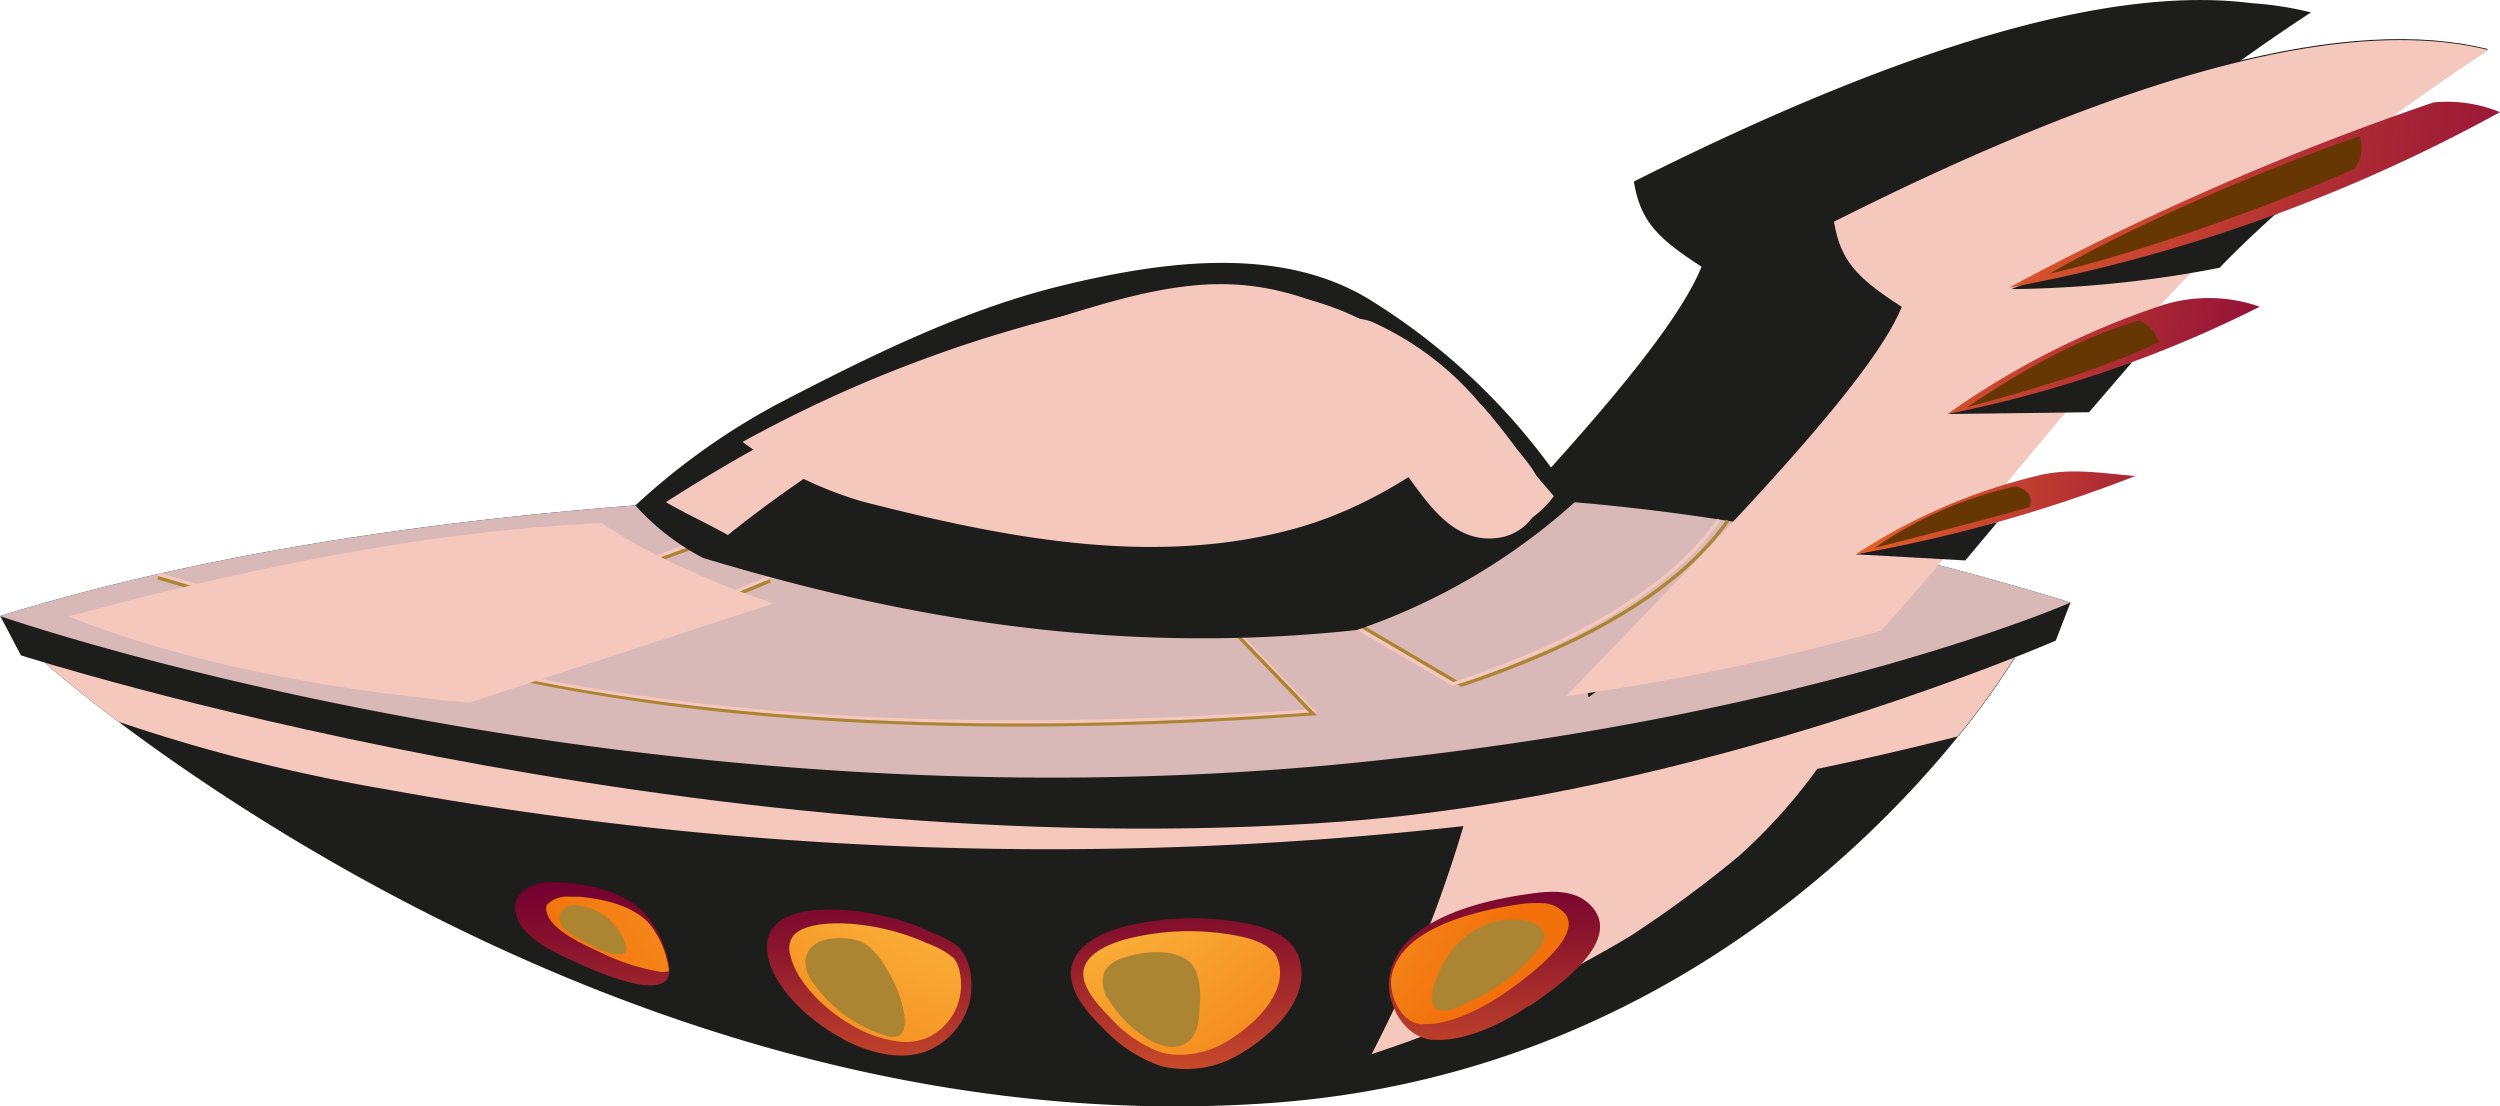 <svg xmlns="http://www.w3.org/2000/svg" xmlns:xlink="http://www.w3.org/1999/xlink" viewBox="0 0 269.79 119.37"><defs><style>.cls-1{isolation:isolate;}.cls-2{fill:#1d1d1b;}.cls-3{fill:#f5c8bd;}.cls-3,.cls-4{mix-blend-mode:multiply;}.cls-4{fill:#d9b8b8;}.cls-5{fill:#ab8531;}.cls-5,.cls-9{mix-blend-mode:screen;}.cls-6{fill:url(#Безымянный_градиент_168);}.cls-7{fill:url(#Безымянный_градиент_167);}.cls-8{fill:url(#Безымянный_градиент_166);}.cls-9{fill:#663702;}.cls-10{fill:url(#Безымянный_градиент_166-2);}.cls-11{fill:url(#Безымянный_градиент_166-3);}</style><linearGradient id="Безымянный_градиент_168" x1="644.85" y1="300.93" x2="648.6" y2="268.8" gradientTransform="matrix(-1, -0.1, -0.1, 1, 1045.99, 49.38)" gradientUnits="userSpaceOnUse"><stop offset="0" stop-color="#ff7a25"/><stop offset="0.42" stop-color="#bf422a"/><stop offset="0.81" stop-color="#88122d"/><stop offset="1" stop-color="#73002f"/></linearGradient><radialGradient id="Безымянный_градиент_167" cx="650.36" cy="249.55" r="57.04" gradientTransform="matrix(-1, -0.1, -0.1, 1, 1045.99, 49.38)" gradientUnits="userSpaceOnUse"><stop offset="0" stop-color="#ffe45e"/><stop offset="1" stop-color="#f2710b"/></radialGradient><linearGradient id="Безымянный_градиент_166" x1="575.49" y1="181.47" x2="487.22" y2="182.85" gradientTransform="matrix(-1, -0.1, -0.1, 1, 1045.99, 49.38)" gradientUnits="userSpaceOnUse"><stop offset="0" stop-color="#ff7a25"/><stop offset="0.29" stop-color="#da562c"/><stop offset="0.77" stop-color="#a42235"/><stop offset="1" stop-color="#8f0d39"/></linearGradient><linearGradient id="Безымянный_градиент_166-2" x1="574.12" y1="201.28" x2="519.11" y2="200.9" xlink:href="#Безымянный_градиент_166"/><linearGradient id="Безымянный_градиент_166-3" x1="574" y1="219.22" x2="518.98" y2="218.84" xlink:href="#Безымянный_градиент_166"/></defs><title>nlo cherniy</title><g class="cls-1"><g id="Слой_1" data-name="Слой 1"><path class="cls-2" d="M410.22,229.48l-.35-1.59c13.77-14.39,30.58-31.84,34.07-40.65-4.73-3.06-6.59-4.88-7.3-9.19,30-15.08,51.85-21.14,66.63-19.25a36.08,36.08,0,0,1,6.44,1c-3.19,2.09-5.74,3.87-8,5.5a15,15,0,0,1,6.86,1.07,188.45,188.45,0,0,1-24.14,11l-.25.15c-2,1.79-4,3.68-5.89,5.65-1.1,1.11-2.19,2.26-3.28,3.41a16.11,16.11,0,0,1,7.64.79,128,128,0,0,1-13.76,6l-.24.27-4.29,5c-2,2.36-4,4.73-5.92,7.07l.4-.1c3.42-.82,6.87-.21,10.37.08-4.86,1.87-9.83,3.55-14.88,5h0q-1.54,1.88-3.08,3.69l-.37.44h0c-2.26,2.69-4.48,5.27-6.66,7.68a252.4,252.4,0,0,1-34,7.08Z" transform="translate(-260.32 -158.46)"/><path class="cls-2" d="M265.18,230s2.8,2.5,7.93,6.35c18.47,13.86,67.18,45.29,124.5,41.13,39.09-2.84,63.42-26.48,74-39.52a77.86,77.86,0,0,0,6.16-8.55Z" transform="translate(-260.32 -158.46)"/><path class="cls-3" d="M265.18,230s2.8,2.5,7.93,6.35a187.27,187.27,0,0,0,28.72,7.26,400.07,400.07,0,0,0,116.42,4,138.7,138.7,0,0,1-9.91,24.61,138.85,138.85,0,0,0,27.94-12.76A128.07,128.07,0,0,0,448,250.82a59.5,59.5,0,0,0,8.43-9.38q7.61-1.6,15.14-3.5a77.86,77.86,0,0,0,6.16-8.55Z" transform="translate(-260.32 -158.46)"/><path class="cls-2" d="M483.76,223.48l-1.59,4.11s-38.23,16.66-77,19.53c-70.42,5.21-142.6-17.94-142.6-17.94l-2.22-4.24Z" transform="translate(-260.32 -158.46)"/><path class="cls-2" d="M260.33,224.94s67.32,23.54,145.33,15.92c49.75-4.87,78.1-17.38,78.1-17.38q-8-2.46-15.92-4.46a230.71,230.71,0,0,0-37.59-6.36l-98.69.34h-2.68C303.2,215,280.11,218.84,260.33,224.94Z" transform="translate(-260.32 -158.46)"/><path class="cls-4" d="M260.32,224.94s67.33,23.54,145.34,15.92c49.75-4.87,78.1-17.38,78.1-17.38q-8-2.46-15.92-4.46a230.71,230.71,0,0,0-37.59-6.36l-98.69.34h-2.68C303.2,215,280.11,218.84,260.32,224.94Z" transform="translate(-260.32 -158.46)"/><path class="cls-5" d="M418,232.56l.08,0c14.18-4.71,23.88-10.71,28.85-17.82l-.3-.21c-4.91,7-14.53,13-28.58,17.65l-10.86-6.38-.19.31Z" transform="translate(-260.32 -158.46)"/><path class="cls-3" d="M417.06,232.47l.08,0c14.17-4.71,23.88-10.71,28.85-17.83l-.3-.21c-4.91,7-14.53,13-28.59,17.66l-10.86-6.39-.18.32Z" transform="translate(-260.32 -158.46)"/><polygon class="cls-3" points="43.96 70.12 44.01 70.1 75.53 58.59 75.41 58.25 43.95 69.74 17.07 61.78 16.97 62.13 43.96 70.12"/><polygon class="cls-5" points="43.96 70.51 44.02 70.49 75.54 58.98 75.41 58.64 43.95 70.12 17.08 62.17 16.98 62.52 43.96 70.51"/><path class="cls-3" d="M340.22,235.14c18.25,1.78,38.66,1.83,61.77.17l.4,0-8.66-9-.27.26,8.12,8.44c-32.82,2.33-60.18,1.21-83.61-3.42l25.5-10.65-.14-.34-26.61,11.11.58.12A230.15,230.15,0,0,0,340.22,235.14Z" transform="translate(-260.32 -158.46)"/><path class="cls-5" d="M340.26,235.5c18.25,1.77,38.67,1.82,61.78.16l.39,0-8.66-9-.26.26,8.11,8.45c-32.82,2.32-60.18,1.2-83.61-3.43l25.51-10.64-.15-.34L316.76,232l.59.12A227,227,0,0,0,340.26,235.5Z" transform="translate(-260.32 -158.46)"/><path class="cls-2" d="M328.89,213a25.79,25.79,0,0,0,7.3,5.67c20.37,6.15,43.69,10.67,70.55,7.78a67.76,67.76,0,0,0,23.51-13.79,69.27,69.27,0,0,0-22-21.79c-9.55-5.93-22.1-4.29-33-1.67s-21.1,7.7-31.05,12.87A73.81,73.81,0,0,0,328.89,213Z" transform="translate(-260.32 -158.46)"/><path class="cls-3" d="M332.18,212.65a178.18,178.18,0,0,1,45.86-21c5.13-1.51,10.44-2.81,15.79-2.47,6.94.44,13.48,3.65,19,7.9A111,111,0,0,1,428,212a10.29,10.29,0,0,1-3.51,3.05,85.85,85.85,0,0,0-10.38-13.59c-4.11-4.25-9.19-7.78-14.95-9.12-7.18-1.68-14.71.13-21.68,2.54a128.6,128.6,0,0,0-38.61,21.32C337.18,215.23,333.86,213.65,332.18,212.65Z" transform="translate(-260.32 -158.46)"/><path class="cls-2" d="M465.49,191.46c-4.73-3.06-6.59-4.88-7.3-9.18,32.79-16.52,55.92-22.22,70.64-18.52-11.54,7.58-14.92,11.13-25.53,17.72-14.52,13.11-27.9,31.53-40,44.91-10.15,2.88-18.81,3.92-29.2,5.34l.16.15-2.51,1.82-.35-1.59C445.19,217.72,462,200.28,465.49,191.46Z" transform="translate(-260.32 -158.46)"/><path class="cls-3" d="M429.34,233.58a252.39,252.39,0,0,0,34-7.07c10.43-11.56,21.82-26.87,34.09-39.26,1.93-2,3.9-3.86,5.88-5.65l1.58-1c9.41-6,13-9.54,24-16.73-14.72-3.7-37.85,2-70.65,18.51.71,4.31,2.57,6.13,7.31,9.19C462,200.4,443.11,219.2,429.34,233.58Z" transform="translate(-260.32 -158.46)"/><path class="cls-2" d="M477.37,189.66a123.57,123.57,0,0,0,22.47-2.3c1.93-2,3.9-3.85,5.88-5.65.55-.33,1.07-.67,1.58-1a13,13,0,0,0,.5-1.36c-8.07,1.25-16.1,4.75-23.53,8.14C482.07,188.49,479.56,188.66,477.37,189.66Z" transform="translate(-260.32 -158.46)"/><path class="cls-6" d="M329.88,257a11.53,11.53,0,0,1,2.58,5.39c1.15,4.86-7.6,1-9.43.16-2.24-1-5.95-2.54-6.89-5-1-2.73,1.6-3.94,3.85-3.88.26,0,.52,0,.77,0C323.92,253.9,327.54,254.59,329.88,257Zm21.41,13.61c3.13,1.64,6.58,2.34,9.23,1.2a7.73,7.73,0,0,0,4.42-5.16c.42-1.72.28-4.36-1-5.78-.92-1-2.87-1.7-4.12-2.25-5.25-2.3-18.12-4.06-16.61,3.14C343.88,264.93,347.33,268.49,351.29,270.56Zm49-9.29c-.83-1.92-3.32-2.82-5.59-3.24a30.9,30.9,0,0,0-12.6.27c-2.63.62-5.45,1.89-6.09,4.24s1.31,4.85,3.26,6.73a15.55,15.55,0,0,0,6.29,4.17,11.33,11.33,0,0,0,8.58-1.29C398,269.92,402.23,265.73,400.29,261.27Zm25,5.77c3.07-2.1,10.25-7.06,6.77-10.84-1.71-1.86-4.36-1.67-6.78-1.32-6.43.91-14.3,3.25-15.06,9.21-.28,2.23,1.3,6.2,4.69,6.54l.32,0C418.69,270.84,422.94,268.64,425.29,267Z" transform="translate(-260.32 -158.46)"/><path class="cls-7" d="M357.33,270.86a12.78,12.78,0,0,1-4.66-1.53c-3.62-1.95-6.53-5.17-7.06-7.83a2.23,2.23,0,0,1,.35-2.09c.93-1.07,3.42-1.52,6.67-1.21a24.63,24.63,0,0,1,7.09,1.77l.69.3a9.44,9.44,0,0,1,2.81,1.57c.82.94,1,3,.62,4.45a6.26,6.26,0,0,1-3.47,4.17,5.94,5.94,0,0,1-3,.4ZM385.54,272a13.63,13.63,0,0,1-5.47-3.79c-2.25-2.24-3.13-3.91-2.76-5.28s2.14-2.53,4.86-3.2a27.37,27.37,0,0,1,9.17-.65c.81.08,1.63.2,2.43.35,2.36.44,3.9,1.28,4.36,2.36,1.42,3.41-2,7-5.4,9.05a9.69,9.69,0,0,1-5.83,1.42A6.68,6.68,0,0,1,385.54,272ZM325.3,261.33l-.55-.26c-1.89-.88-4.74-2.22-5.36-3.94-.26-.7-.07-1,0-1.08a3,3,0,0,1,2.36-.82l.66,0,.38,0c2.28.22,5.55.76,7.54,2.83a10,10,0,0,1,2.11,4.68,1.74,1.74,0,0,1,.05.53,2.36,2.36,0,0,1-1,.05A23.08,23.08,0,0,1,325.3,261.33ZM413.7,269h0a3.06,3.06,0,0,1-2.15-1.29,5.53,5.53,0,0,1-1.11-3.59c.68-5.3,8.68-7.28,13.38-8a13.19,13.19,0,0,1,3-.19,3.3,3.3,0,0,1,2.27,1,1.75,1.75,0,0,1,.51,1.44c-.29,2.58-5.05,5.95-6.84,7.21-2.34,1.66-6.06,3.54-8.85,3.39Z" transform="translate(-260.32 -158.46)"/><path class="cls-3" d="M340.45,206.15a143.9,143.9,0,0,1,39.73-14.75c6.91-1.45,14.13-2.39,21-.69,7.65,1.9,14.21,7,19.27,13-6,5.46-13.29,10-21.17,12-15,3.89-30.88.72-45.9-3.13A41.17,41.17,0,0,1,340.45,206.15Z" transform="translate(-260.32 -158.46)"/><path class="cls-3" d="M420.32,202.29c1.19,1.36,2.32,2.78,3.4,4.24s3.1,3.45,2.94,5.39a5.44,5.44,0,0,1-4.9,4.61c-4.54.49-7.23-3.55-9.57-6.76a74.6,74.6,0,0,1-5.47-8.65c-1-1.77-4.7-7.55-.66-8.25a5,5,0,0,1,2.83.56,32.51,32.51,0,0,1,10.58,7.92C419.76,201.66,420,202,420.32,202.29Z" transform="translate(-260.32 -158.46)"/><path class="cls-8" d="M477.11,189.51a177.2,177.2,0,0,0,53-18.95,15.15,15.15,0,0,0-7.17-1.05A303.52,303.52,0,0,0,477.11,189.51Z" transform="translate(-260.32 -158.46)"/><path class="cls-9" d="M481.51,188c9.56-2.21,23.28-7.08,32.9-11.31a3.71,3.71,0,0,0,.53-3.53C504.39,176.81,490.39,182.83,481.51,188Z" transform="translate(-260.32 -158.46)"/><polygon class="cls-2" points="230.09 39.08 225.44 44.49 210.18 44.68 230.09 39.08"/><path class="cls-10" d="M493.48,191.46a88.13,88.13,0,0,0-23,11.68,131.69,131.69,0,0,0,33.7-11.58A16.61,16.61,0,0,0,493.48,191.46Z" transform="translate(-260.32 -158.46)"/><polygon class="cls-2" points="215.56 56.34 212.09 60.48 200.26 59.82 215.56 56.34"/><path class="cls-11" d="M480.39,209.75a62.62,62.62,0,0,0-19.81,8.53,158.24,158.24,0,0,0,30.18-8.45C487.25,209.54,483.81,208.93,480.39,209.75Z" transform="translate(-260.32 -158.46)"/><path class="cls-9" d="M491.18,193.05a3.65,3.65,0,0,1,2.1,2.34c-5.37,2.6-12.61,4.86-20.65,7C478.62,198.37,484.73,194.93,491.18,193.05Z" transform="translate(-260.32 -158.46)"/><path class="cls-9" d="M477.89,210.93c1.63.57,1.76,1.38,1.45,2.26-5,1.39-10.66,2.87-16.74,4.4A43.62,43.62,0,0,1,477.89,210.93Z" transform="translate(-260.32 -158.46)"/><path class="cls-3" d="M343.77,223.59c-7.51-2.61-13.8-5.47-18.49-8.68-18.26.79-37.66,4.7-57.61,10.08,12.44,4.86,27,7.83,43.29,9.3Z" transform="translate(-260.32 -158.46)"/><path class="cls-5" d="M327.93,260.93a.53.53,0,0,1-.15.34.87.87,0,0,1-.52.16c-1.61.06-3.63-1.18-5-2a3.87,3.87,0,0,1-1.19-.93,1.54,1.54,0,0,1-.31-1.42,1.72,1.72,0,0,1,1.88-.91,6.17,6.17,0,0,1,5.18,4.18A1.3,1.3,0,0,1,327.93,260.93Z" transform="translate(-260.32 -158.46)"/><path class="cls-5" d="M357.92,268c.14.85.08,1.95-.72,2.28a1.92,1.92,0,0,1-1.29-.07,14.74,14.74,0,0,1-7.68-5.47,3.94,3.94,0,0,1-1-2.6c.27-2.54,3.43-2.67,5.33-2.28s3.14,2.55,4,4.13A13.86,13.86,0,0,1,357.92,268Z" transform="translate(-260.32 -158.46)"/><path class="cls-5" d="M389.66,268.45a3.78,3.78,0,0,1-.86,2.21,2.85,2.85,0,0,1-2.37.75,5.76,5.76,0,0,1-2.37-.92,12.55,12.55,0,0,1-4-4,3.38,3.38,0,0,1-.55-3.19,3.19,3.19,0,0,1,1.84-1.4c1.93-.73,5.13-1.14,7,.1S389.88,266.7,389.66,268.45Z" transform="translate(-260.32 -158.46)"/><path class="cls-5" d="M416.77,267.46c-.79.18-1.67.1-1.86-.82-.26-1.23.51-2.86,1-3.92a10,10,0,0,1,2.61-3.23,8,8,0,0,1,6.78-1.61c1,.25,2,1,1.57,2.15a3.21,3.21,0,0,1-.54.88,18.72,18.72,0,0,1-5,4.38,31.08,31.08,0,0,1-3.87,1.94A4.42,4.42,0,0,1,416.77,267.46Z" transform="translate(-260.32 -158.46)"/></g></g></svg>